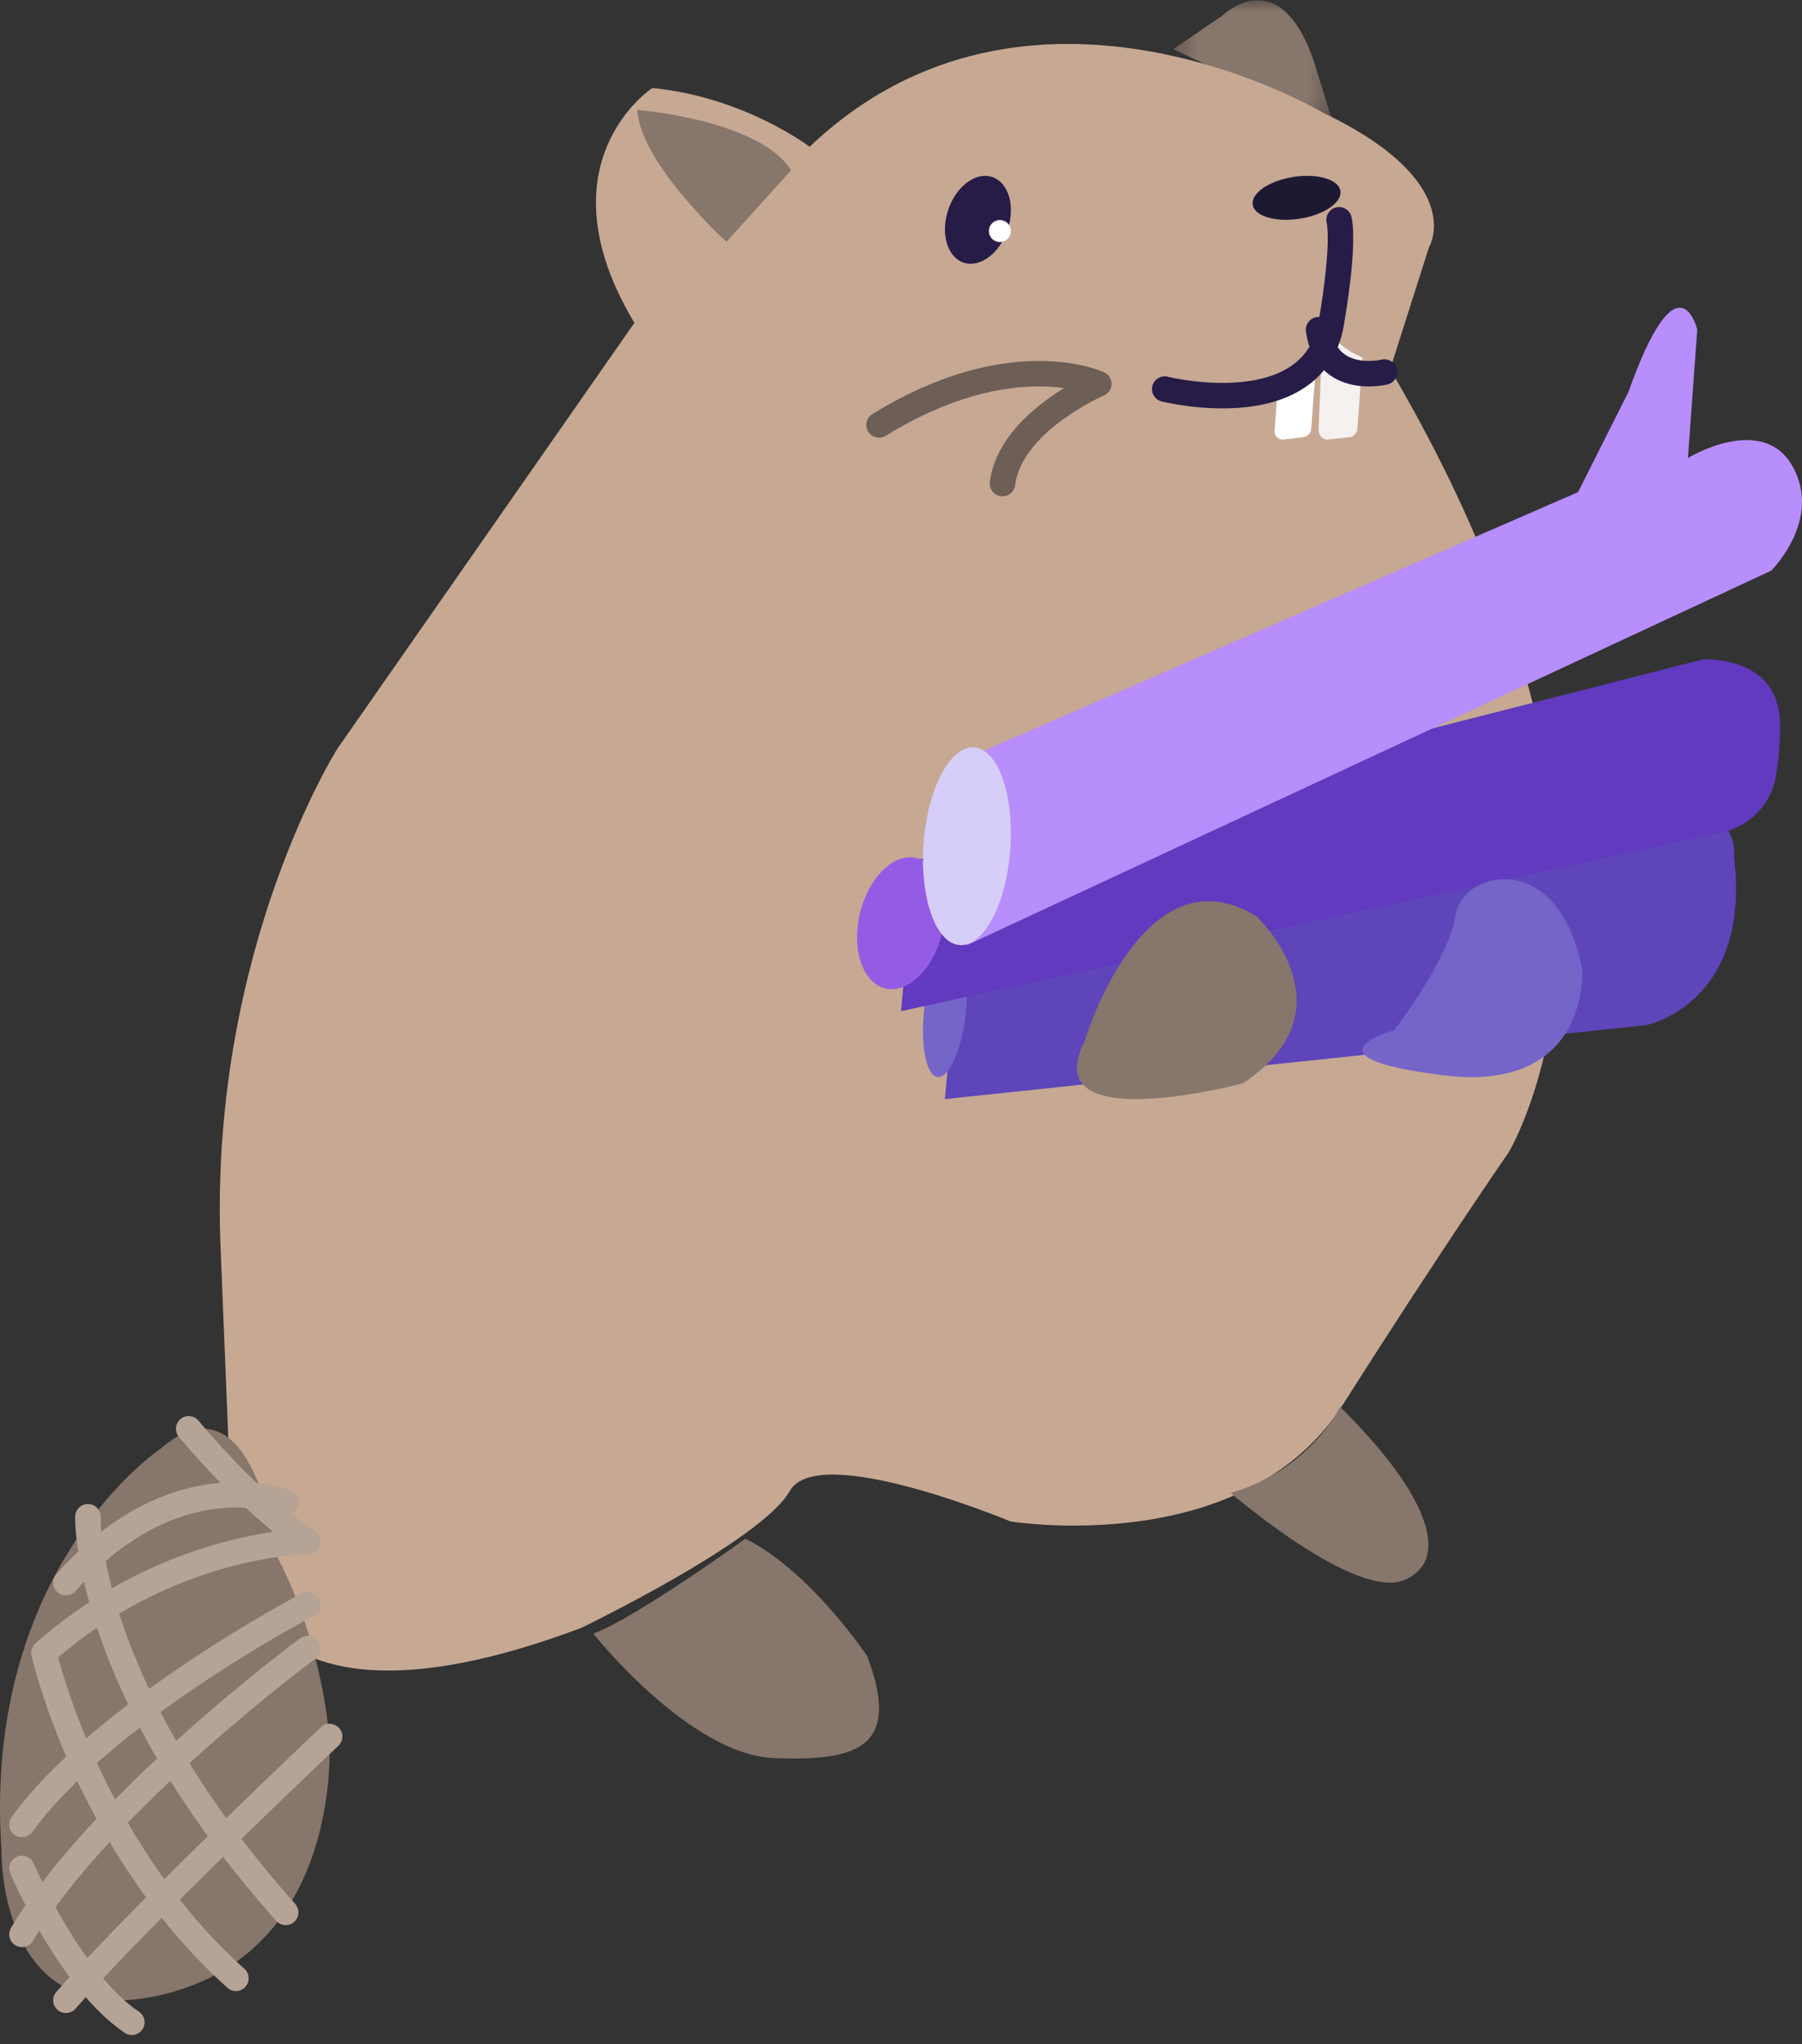 <svg xmlns="http://www.w3.org/2000/svg" xmlns:xlink="http://www.w3.org/1999/xlink" width="82" height="93" viewBox="0 0 82 93">
    <rect x="0" y="0" width="82" height="93" fill="#333333" stroke="none"/>
    <defs>
        <path id="a" d="M.385.014h7.292v5.653H.385z"/>
    </defs>
    <g fill="none" fill-rule="evenodd">
        <g transform="translate(53)">
            <mask id="b" fill="#fff">
                <use xlink:href="#a"/>
            </mask>
            <path fill="#87766B" d="M.385 2.24L2.645.694s2.53-2.478 4.118 2.016l.914 2.956L.385 2.239z" mask="url(#b)"/>
        </g>
        <path fill="#C6A893" d="M29.677 4.006s-5.171 3.403-.809 10.682l-13.51 19.365S9.602 43.099 10.022 56.4l.554 13.629s-.288 10.09 15.86 4.036c0 0 8.225-3.964 9.506-6.237 1.282-2.274 10.039 1.386 10.039 1.386s10.645 1.749 15.143-5.339c4.499-7.087 7.522-11.44 7.522-11.44s7.956-12.99-5.387-35.637l1.768-5.554s1.807-2.945-4.846-6.13c0 0-13.345-7.956-23.337 1.562 0 0-2.997-2.278-7.167-2.671"/>
        <path fill="#87766B" d="M36 7.744L33.057 11S29.134 7.444 29 5c0 0 5.54.438 7 2.744M27 74.32s4.364 5.506 8.211 5.66c3.846.154 5.813-.49 4.25-4.64 0 0-2.58-3.87-5.539-5.34 0 0-4.952 3.579-6.922 4.32M56 67.917s5.732 4.95 7.942 3.95c2.211-1 .828-4.123-2.96-7.867 0 0-1.373 2.883-4.982 3.917"/>
        <path fill="#1E1933" d="M60.995 8.688c.08.525-.749 1.09-1.85 1.262-1.102.172-2.06-.113-2.14-.638-.08-.524.748-1.09 1.85-1.262 1.102-.172 2.06.113 2.14.638"/>
        <path fill="#FFF" d="M58.189 17.037L58 19.593a.374.374 0 0 0 .414.404l.906-.115a.405.405 0 0 0 .348-.375L60 15s-.533 1.592-1.811 2.037"/>
        <path fill="#F4F1EF" d="M60.453 19.997l.953-.106a.425.425 0 0 0 .366-.404l.228-3.23s-1.615-.583-1.626-1.808c-.011-1.224-.18.443-.18.443L60 19.542c-.01.268.203.484.453.455"/>
        <path fill="#87766B" d="M7.32 65.894S-.832 71.317.07 84.204c0 0-.193 8.635 7.71 6.438 7.904-2.197 7.204-11.55 7.204-11.55s-.232-4.154-2.363-8.25c0 0-1.075-8.574-5.3-4.948"/>
        <path stroke="#B5A396" stroke-linecap="round" stroke-linejoin="round" stroke-width="1.159" d="M8.586 65s2.803 3.41 5.414 5.127c0 0-6.303.018-12 5.068 0 0 1.963 8.73 8.736 14.805M4 69s-.202 7.657 9 18M6 92c-2.835-1.907-5-7-5-7M15 79S6.458 87.057 3 91M14 75S4.682 81.871 1 88M14 73S4.757 77.837 1 83M13 68.338S7.99 66.354 3 72"/>
        <path stroke="#271C47" stroke-linecap="round" stroke-linejoin="round" stroke-width="1.159" d="M53 17.701s6.973 1.754 7.618-3.235c0 0 .57-3.241.317-4.466M63 16.926s-2.655.654-3-1.926"/>
        <path stroke="#6D5E56" stroke-linecap="round" stroke-linejoin="round" stroke-width="1.159" d="M40 19.332c6.045-3.725 10-1.87 10-1.87S45.961 19.197 45.618 22"/>
        <path fill="#271C47" d="M45.794 10.609c-.419 1.052-1.338 1.632-2.052 1.295-.715-.336-.955-1.461-.536-2.513.419-1.052 1.337-1.632 2.052-1.295.715.336.955 1.462.536 2.513"/>
        <path fill="#FFF" d="M45.999 10.537a.5.5 0 1 1-.997-.074.5.5 0 0 1 .997.074"/>
        <path fill="#5F45BA" d="M75.757 37.098L43.625 42.75 43 50l31.934-3.367s4.78-.973 3.974-7.66c0 0 .357-2.492-3.151-1.875"/>
        <path fill="#7565C9" d="M43.946 46.074c-.178 1.656-.745 2.966-1.268 2.925-.523-.04-.802-1.416-.624-3.073.178-1.656.745-2.966 1.268-2.925.523.04.802 1.417.624 3.073"/>
        <path fill="#613ABF" d="M77.471 30.004l-35.844 9.144L41 46l37.351-8.132a3.164 3.164 0 0 0 2.463-2.55c.107-.624.183-1.393.186-2.326.008-3.232-3.529-2.988-3.529-2.988"/>
        <path fill="#945CE5" d="M42.89 42.355c-.36 1.645-1.497 2.82-2.542 2.624-1.044-.196-1.598-1.69-1.238-3.334.36-1.645 1.497-2.82 2.542-2.624 1.044.196 1.598 1.69 1.238 3.334"/>
        <path fill="#87766B" d="M49.353 47.376s2.65-8.86 7.822-5.691c0 0 4.492 4.213-.618 7.599 0 0-9.48 2.525-7.204-1.908"/>
        <path fill="#7565C9" d="M63.439 46.868s2.49-3.203 2.806-5.256c.317-2.052 4.723-3 5.751 2.508 0 0 .377 5.619-6.304 4.798-6.681-.82-2.253-2.05-2.253-2.05"/>
        <path fill="#B88DFC" d="M71.809 22.39L44.639 34.21 44 43l36.6-17.04s2.343-2.317.967-4.752c-1.376-2.436-4.757-.373-4.757-.373l.424-5.842s-.856-3.574-3.133 2.839l-2.292 4.558z"/>
        <path fill="#D7CDF9" d="M45.972 38.652c-.184 2.484-1.217 4.43-2.305 4.345-1.089-.083-1.823-2.165-1.639-4.648.185-2.484 1.216-4.43 2.305-4.346 1.089.084 1.823 2.165 1.639 4.649"/>
    </g>
</svg>
